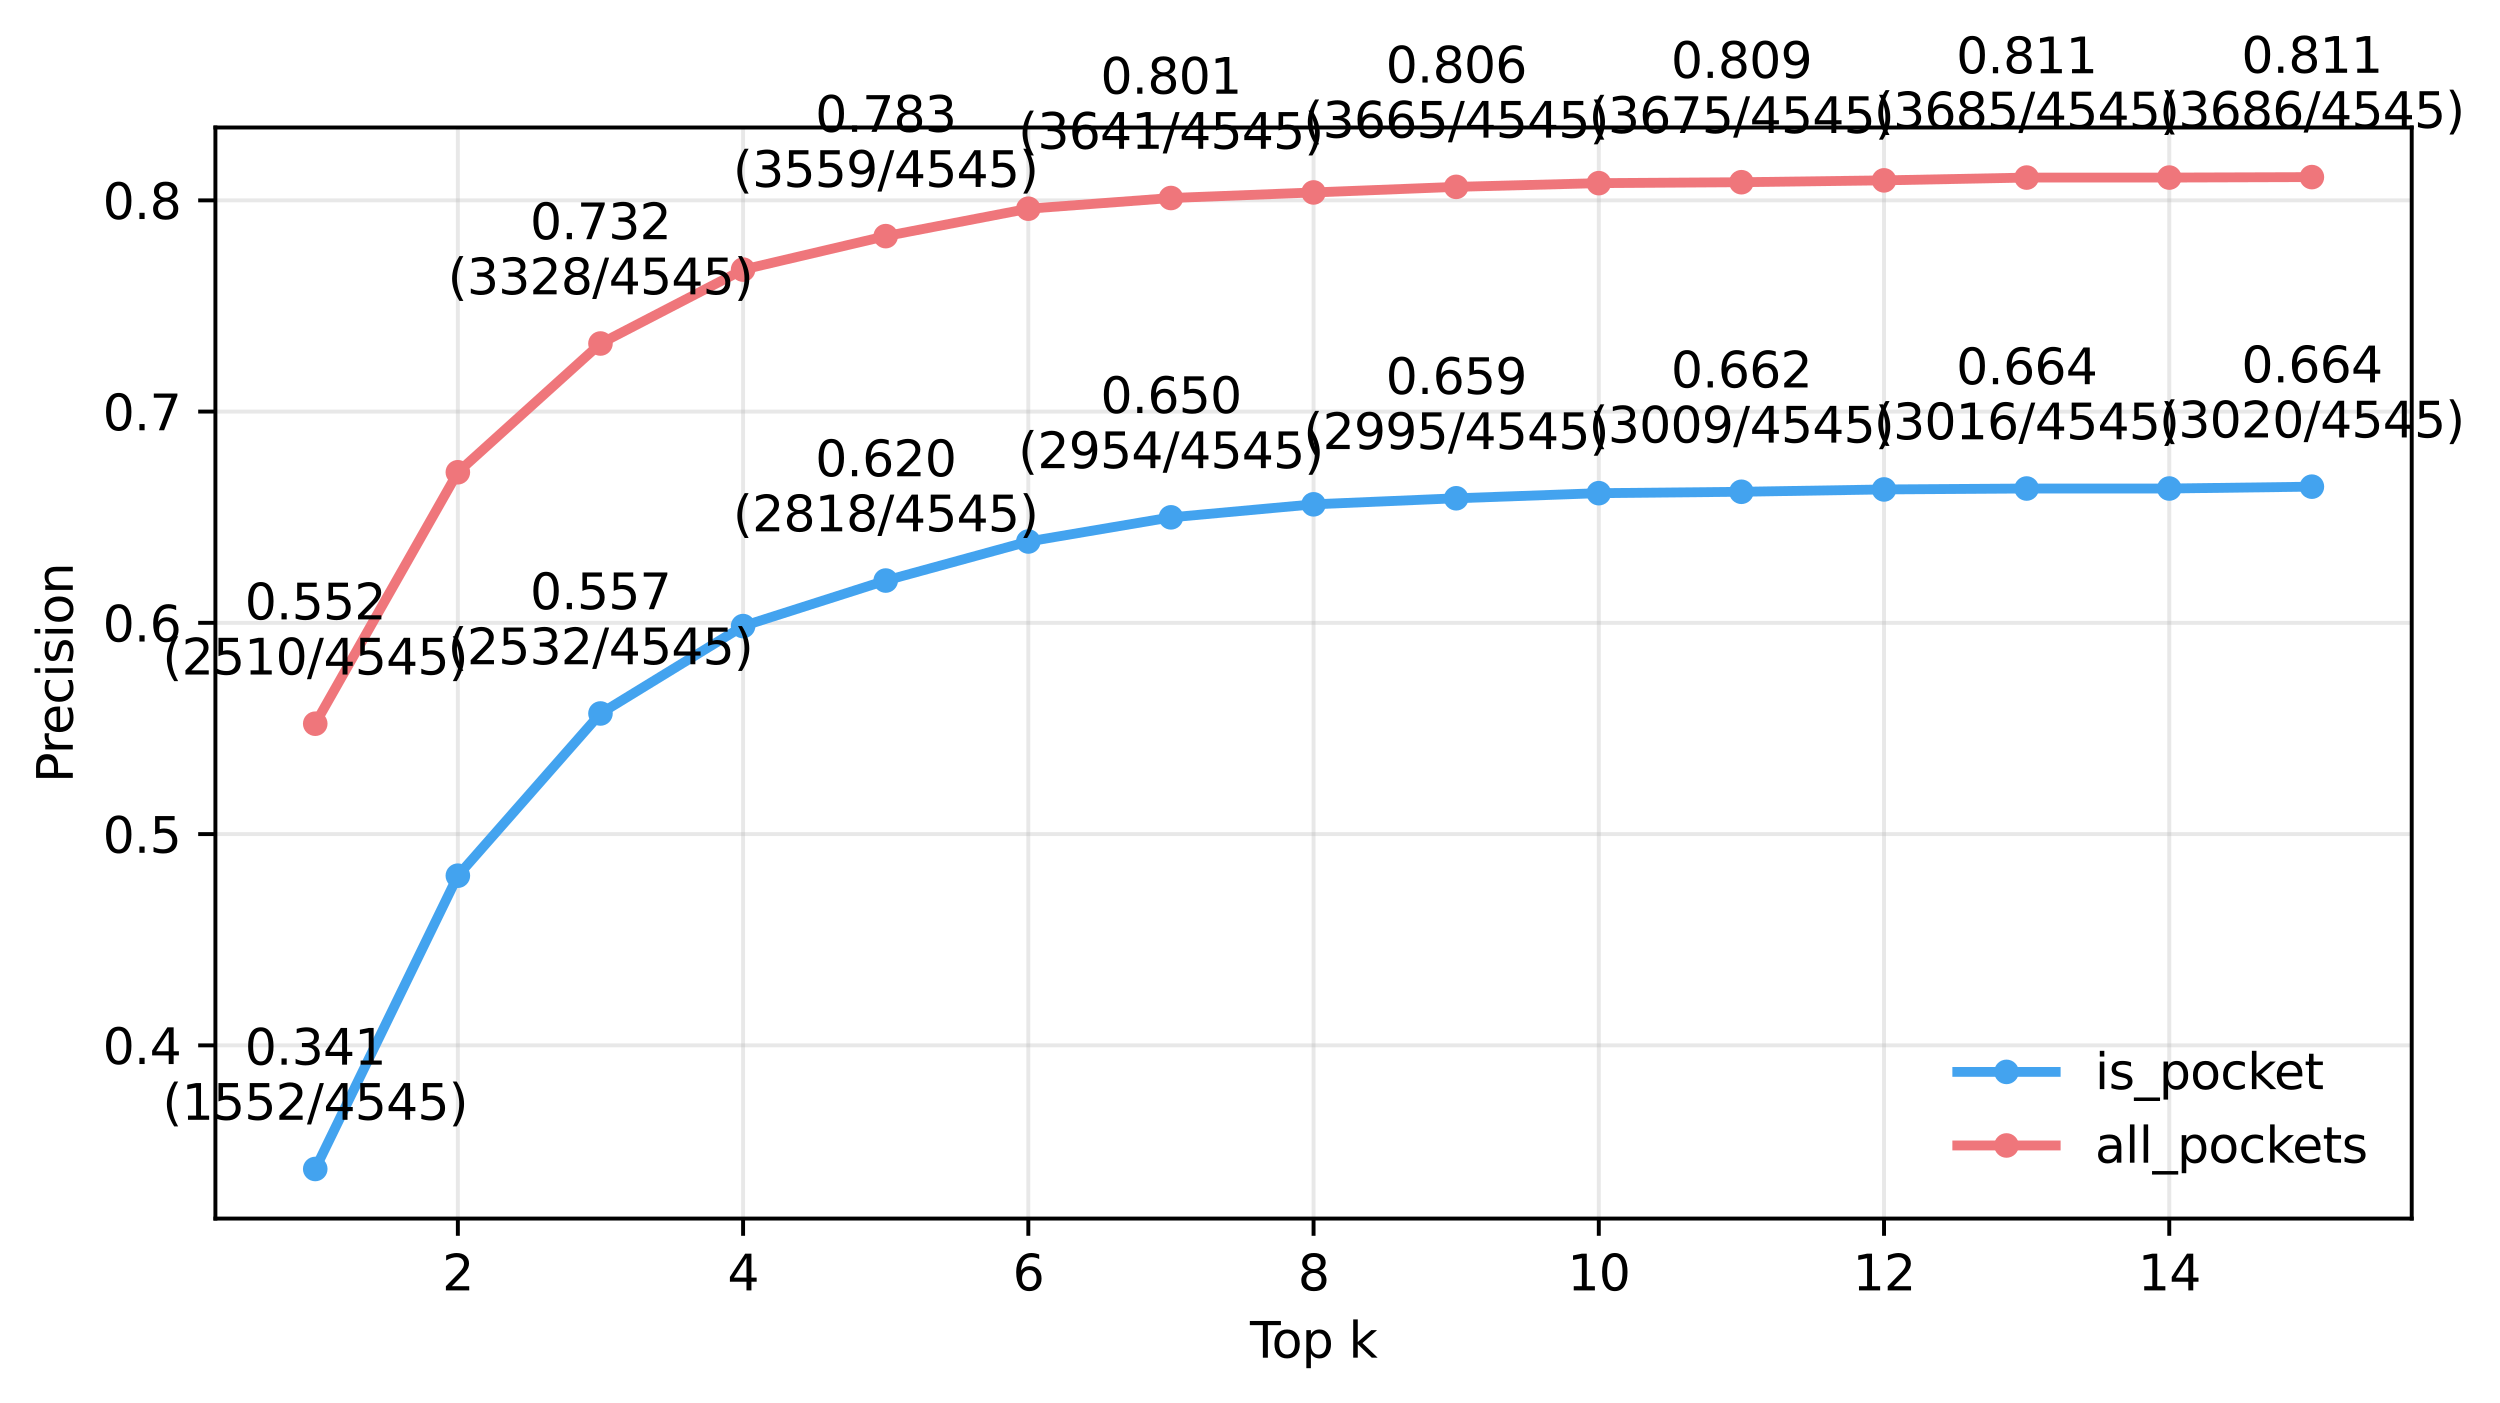 <?xml version="1.0" encoding="utf-8" standalone="no"?>
<!DOCTYPE svg PUBLIC "-//W3C//DTD SVG 1.1//EN"
  "http://www.w3.org/Graphics/SVG/1.1/DTD/svg11.dtd">
<svg xmlns:xlink="http://www.w3.org/1999/xlink" width="508.126pt" height="285.233pt" viewBox="0 0 508.126 285.233" xmlns="http://www.w3.org/2000/svg" version="1.1">
 <defs>
  <style type="text/css">*{stroke-linejoin: round; stroke-linecap: butt}</style>
 </defs>
 <g id="figure_1">
  <g id="patch_1">
   <path d="M 0 285.233 
L 508.126 285.233 
L 508.126 0 
L 0 0 
z
" style="fill: #ffffff"/>
  </g>
  <g id="axes_1">
   <g id="patch_2">
    <path d="M 43.781 247.676 
L 490.181 247.676 
L 490.181 25.916 
L 43.781 25.916 
z
" style="fill: #ffffff"/>
   </g>
   <g id="matplotlib.axis_1">
    <g id="xtick_1">
     <g id="line2d_1">
      <path d="M 93.059 247.676 
L 93.059 25.916 
" clip-path="url(#p0db1b6f71b)" style="fill: none; stroke: #b0b0b0; stroke-opacity: 0.3; stroke-width: 0.8; stroke-linecap: square"/>
     </g>
     <g id="line2d_2">
      <defs>
       <path id="m05cf525806" d="M 0 0 
L 0 3.5 
" style="stroke: #000000; stroke-width: 0.8"/>
      </defs>
      <g>
       <use xlink:href="#m05cf525806" x="93.059" y="247.676" style="stroke: #000000; stroke-width: 0.8"/>
      </g>
     </g>
     <g id="text_1">
      <!-- 2 -->
      <g transform="translate(89.878 262.275) scale(0.1 -0.1)">
       <defs>
        <path id="DejaVuSans-32" d="M 1228 531 
L 3431 531 
L 3431 0 
L 469 0 
L 469 531 
Q 828 903 1448 1529 
Q 2069 2156 2228 2338 
Q 2531 2678 2651 2914 
Q 2772 3150 2772 3378 
Q 2772 3750 2511 3984 
Q 2250 4219 1831 4219 
Q 1534 4219 1204 4116 
Q 875 4013 500 3803 
L 500 4441 
Q 881 4594 1212 4672 
Q 1544 4750 1819 4750 
Q 2544 4750 2975 4387 
Q 3406 4025 3406 3419 
Q 3406 3131 3298 2873 
Q 3191 2616 2906 2266 
Q 2828 2175 2409 1742 
Q 1991 1309 1228 531 
z
" transform="scale(0.016)"/>
       </defs>
       <use xlink:href="#DejaVuSans-32"/>
      </g>
     </g>
    </g>
    <g id="xtick_2">
     <g id="line2d_3">
      <path d="M 151.033 247.676 
L 151.033 25.916 
" clip-path="url(#p0db1b6f71b)" style="fill: none; stroke: #b0b0b0; stroke-opacity: 0.3; stroke-width: 0.8; stroke-linecap: square"/>
     </g>
     <g id="line2d_4">
      <g>
       <use xlink:href="#m05cf525806" x="151.033" y="247.676" style="stroke: #000000; stroke-width: 0.8"/>
      </g>
     </g>
     <g id="text_2">
      <!-- 4 -->
      <g transform="translate(147.852 262.275) scale(0.1 -0.1)">
       <defs>
        <path id="DejaVuSans-34" d="M 2419 4116 
L 825 1625 
L 2419 1625 
L 2419 4116 
z
M 2253 4666 
L 3047 4666 
L 3047 1625 
L 3713 1625 
L 3713 1100 
L 3047 1100 
L 3047 0 
L 2419 0 
L 2419 1100 
L 313 1100 
L 313 1709 
L 2253 4666 
z
" transform="scale(0.016)"/>
       </defs>
       <use xlink:href="#DejaVuSans-34"/>
      </g>
     </g>
    </g>
    <g id="xtick_3">
     <g id="line2d_5">
      <path d="M 209.007 247.676 
L 209.007 25.916 
" clip-path="url(#p0db1b6f71b)" style="fill: none; stroke: #b0b0b0; stroke-opacity: 0.3; stroke-width: 0.8; stroke-linecap: square"/>
     </g>
     <g id="line2d_6">
      <g>
       <use xlink:href="#m05cf525806" x="209.007" y="247.676" style="stroke: #000000; stroke-width: 0.8"/>
      </g>
     </g>
     <g id="text_3">
      <!-- 6 -->
      <g transform="translate(205.826 262.275) scale(0.1 -0.1)">
       <defs>
        <path id="DejaVuSans-36" d="M 2113 2584 
Q 1688 2584 1439 2293 
Q 1191 2003 1191 1497 
Q 1191 994 1439 701 
Q 1688 409 2113 409 
Q 2538 409 2786 701 
Q 3034 994 3034 1497 
Q 3034 2003 2786 2293 
Q 2538 2584 2113 2584 
z
M 3366 4563 
L 3366 3988 
Q 3128 4100 2886 4159 
Q 2644 4219 2406 4219 
Q 1781 4219 1451 3797 
Q 1122 3375 1075 2522 
Q 1259 2794 1537 2939 
Q 1816 3084 2150 3084 
Q 2853 3084 3261 2657 
Q 3669 2231 3669 1497 
Q 3669 778 3244 343 
Q 2819 -91 2113 -91 
Q 1303 -91 875 529 
Q 447 1150 447 2328 
Q 447 3434 972 4092 
Q 1497 4750 2381 4750 
Q 2619 4750 2861 4703 
Q 3103 4656 3366 4563 
z
" transform="scale(0.016)"/>
       </defs>
       <use xlink:href="#DejaVuSans-36"/>
      </g>
     </g>
    </g>
    <g id="xtick_4">
     <g id="line2d_7">
      <path d="M 266.981 247.676 
L 266.981 25.916 
" clip-path="url(#p0db1b6f71b)" style="fill: none; stroke: #b0b0b0; stroke-opacity: 0.3; stroke-width: 0.8; stroke-linecap: square"/>
     </g>
     <g id="line2d_8">
      <g>
       <use xlink:href="#m05cf525806" x="266.981" y="247.676" style="stroke: #000000; stroke-width: 0.8"/>
      </g>
     </g>
     <g id="text_4">
      <!-- 8 -->
      <g transform="translate(263.8 262.275) scale(0.1 -0.1)">
       <defs>
        <path id="DejaVuSans-38" d="M 2034 2216 
Q 1584 2216 1326 1975 
Q 1069 1734 1069 1313 
Q 1069 891 1326 650 
Q 1584 409 2034 409 
Q 2484 409 2743 651 
Q 3003 894 3003 1313 
Q 3003 1734 2745 1975 
Q 2488 2216 2034 2216 
z
M 1403 2484 
Q 997 2584 770 2862 
Q 544 3141 544 3541 
Q 544 4100 942 4425 
Q 1341 4750 2034 4750 
Q 2731 4750 3128 4425 
Q 3525 4100 3525 3541 
Q 3525 3141 3298 2862 
Q 3072 2584 2669 2484 
Q 3125 2378 3379 2068 
Q 3634 1759 3634 1313 
Q 3634 634 3220 271 
Q 2806 -91 2034 -91 
Q 1263 -91 848 271 
Q 434 634 434 1313 
Q 434 1759 690 2068 
Q 947 2378 1403 2484 
z
M 1172 3481 
Q 1172 3119 1398 2916 
Q 1625 2713 2034 2713 
Q 2441 2713 2670 2916 
Q 2900 3119 2900 3481 
Q 2900 3844 2670 4047 
Q 2441 4250 2034 4250 
Q 1625 4250 1398 4047 
Q 1172 3844 1172 3481 
z
" transform="scale(0.016)"/>
       </defs>
       <use xlink:href="#DejaVuSans-38"/>
      </g>
     </g>
    </g>
    <g id="xtick_5">
     <g id="line2d_9">
      <path d="M 324.955 247.676 
L 324.955 25.916 
" clip-path="url(#p0db1b6f71b)" style="fill: none; stroke: #b0b0b0; stroke-opacity: 0.3; stroke-width: 0.8; stroke-linecap: square"/>
     </g>
     <g id="line2d_10">
      <g>
       <use xlink:href="#m05cf525806" x="324.955" y="247.676" style="stroke: #000000; stroke-width: 0.8"/>
      </g>
     </g>
     <g id="text_5">
      <!-- 10 -->
      <g transform="translate(318.593 262.275) scale(0.1 -0.1)">
       <defs>
        <path id="DejaVuSans-31" d="M 794 531 
L 1825 531 
L 1825 4091 
L 703 3866 
L 703 4441 
L 1819 4666 
L 2450 4666 
L 2450 531 
L 3481 531 
L 3481 0 
L 794 0 
L 794 531 
z
" transform="scale(0.016)"/>
        <path id="DejaVuSans-30" d="M 2034 4250 
Q 1547 4250 1301 3770 
Q 1056 3291 1056 2328 
Q 1056 1369 1301 889 
Q 1547 409 2034 409 
Q 2525 409 2770 889 
Q 3016 1369 3016 2328 
Q 3016 3291 2770 3770 
Q 2525 4250 2034 4250 
z
M 2034 4750 
Q 2819 4750 3233 4129 
Q 3647 3509 3647 2328 
Q 3647 1150 3233 529 
Q 2819 -91 2034 -91 
Q 1250 -91 836 529 
Q 422 1150 422 2328 
Q 422 3509 836 4129 
Q 1250 4750 2034 4750 
z
" transform="scale(0.016)"/>
       </defs>
       <use xlink:href="#DejaVuSans-31"/>
       <use xlink:href="#DejaVuSans-30" x="63.623"/>
      </g>
     </g>
    </g>
    <g id="xtick_6">
     <g id="line2d_11">
      <path d="M 382.929 247.676 
L 382.929 25.916 
" clip-path="url(#p0db1b6f71b)" style="fill: none; stroke: #b0b0b0; stroke-opacity: 0.3; stroke-width: 0.8; stroke-linecap: square"/>
     </g>
     <g id="line2d_12">
      <g>
       <use xlink:href="#m05cf525806" x="382.929" y="247.676" style="stroke: #000000; stroke-width: 0.8"/>
      </g>
     </g>
     <g id="text_6">
      <!-- 12 -->
      <g transform="translate(376.567 262.275) scale(0.1 -0.1)">
       <use xlink:href="#DejaVuSans-31"/>
       <use xlink:href="#DejaVuSans-32" x="63.623"/>
      </g>
     </g>
    </g>
    <g id="xtick_7">
     <g id="line2d_13">
      <path d="M 440.903 247.676 
L 440.903 25.916 
" clip-path="url(#p0db1b6f71b)" style="fill: none; stroke: #b0b0b0; stroke-opacity: 0.3; stroke-width: 0.8; stroke-linecap: square"/>
     </g>
     <g id="line2d_14">
      <g>
       <use xlink:href="#m05cf525806" x="440.903" y="247.676" style="stroke: #000000; stroke-width: 0.8"/>
      </g>
     </g>
     <g id="text_7">
      <!-- 14 -->
      <g transform="translate(434.541 262.275) scale(0.1 -0.1)">
       <use xlink:href="#DejaVuSans-31"/>
       <use xlink:href="#DejaVuSans-34" x="63.623"/>
      </g>
     </g>
    </g>
    <g id="text_8">
     <!-- Top k -->
     <g transform="translate(254.059 275.953) scale(0.1 -0.1)">
      <defs>
       <path id="DejaVuSans-54" d="M -19 4666 
L 3928 4666 
L 3928 4134 
L 2272 4134 
L 2272 0 
L 1638 0 
L 1638 4134 
L -19 4134 
L -19 4666 
z
" transform="scale(0.016)"/>
       <path id="DejaVuSans-6f" d="M 1959 3097 
Q 1497 3097 1228 2736 
Q 959 2375 959 1747 
Q 959 1119 1226 758 
Q 1494 397 1959 397 
Q 2419 397 2687 759 
Q 2956 1122 2956 1747 
Q 2956 2369 2687 2733 
Q 2419 3097 1959 3097 
z
M 1959 3584 
Q 2709 3584 3137 3096 
Q 3566 2609 3566 1747 
Q 3566 888 3137 398 
Q 2709 -91 1959 -91 
Q 1206 -91 779 398 
Q 353 888 353 1747 
Q 353 2609 779 3096 
Q 1206 3584 1959 3584 
z
" transform="scale(0.016)"/>
       <path id="DejaVuSans-70" d="M 1159 525 
L 1159 -1331 
L 581 -1331 
L 581 3500 
L 1159 3500 
L 1159 2969 
Q 1341 3281 1617 3432 
Q 1894 3584 2278 3584 
Q 2916 3584 3314 3078 
Q 3713 2572 3713 1747 
Q 3713 922 3314 415 
Q 2916 -91 2278 -91 
Q 1894 -91 1617 61 
Q 1341 213 1159 525 
z
M 3116 1747 
Q 3116 2381 2855 2742 
Q 2594 3103 2138 3103 
Q 1681 3103 1420 2742 
Q 1159 2381 1159 1747 
Q 1159 1113 1420 752 
Q 1681 391 2138 391 
Q 2594 391 2855 752 
Q 3116 1113 3116 1747 
z
" transform="scale(0.016)"/>
       <path id="DejaVuSans-20" transform="scale(0.016)"/>
       <path id="DejaVuSans-6b" d="M 581 4863 
L 1159 4863 
L 1159 1991 
L 2875 3500 
L 3609 3500 
L 1753 1863 
L 3688 0 
L 2938 0 
L 1159 1709 
L 1159 0 
L 581 0 
L 581 4863 
z
" transform="scale(0.016)"/>
      </defs>
      <use xlink:href="#DejaVuSans-54"/>
      <use xlink:href="#DejaVuSans-6f" x="44.084"/>
      <use xlink:href="#DejaVuSans-70" x="105.266"/>
      <use xlink:href="#DejaVuSans-20" x="168.742"/>
      <use xlink:href="#DejaVuSans-6b" x="200.529"/>
     </g>
    </g>
   </g>
   <g id="matplotlib.axis_2">
    <g id="ytick_1">
     <g id="line2d_15">
      <path d="M 43.781 212.467 
L 490.181 212.467 
" clip-path="url(#p0db1b6f71b)" style="fill: none; stroke: #b0b0b0; stroke-opacity: 0.3; stroke-width: 0.8; stroke-linecap: square"/>
     </g>
     <g id="line2d_16">
      <defs>
       <path id="m02d792b42f" d="M 0 0 
L -3.5 0 
" style="stroke: #000000; stroke-width: 0.8"/>
      </defs>
      <g>
       <use xlink:href="#m02d792b42f" x="43.781" y="212.467" style="stroke: #000000; stroke-width: 0.8"/>
      </g>
     </g>
     <g id="text_9">
      <!-- 0.4 -->
      <g transform="translate(20.878 216.266) scale(0.1 -0.1)">
       <defs>
        <path id="DejaVuSans-2e" d="M 684 794 
L 1344 794 
L 1344 0 
L 684 0 
L 684 794 
z
" transform="scale(0.016)"/>
       </defs>
       <use xlink:href="#DejaVuSans-30"/>
       <use xlink:href="#DejaVuSans-2e" x="63.623"/>
       <use xlink:href="#DejaVuSans-34" x="95.41"/>
      </g>
     </g>
    </g>
    <g id="ytick_2">
     <g id="line2d_17">
      <path d="M 43.781 169.53 
L 490.181 169.53 
" clip-path="url(#p0db1b6f71b)" style="fill: none; stroke: #b0b0b0; stroke-opacity: 0.3; stroke-width: 0.8; stroke-linecap: square"/>
     </g>
     <g id="line2d_18">
      <g>
       <use xlink:href="#m02d792b42f" x="43.781" y="169.53" style="stroke: #000000; stroke-width: 0.8"/>
      </g>
     </g>
     <g id="text_10">
      <!-- 0.5 -->
      <g transform="translate(20.878 173.329) scale(0.1 -0.1)">
       <defs>
        <path id="DejaVuSans-35" d="M 691 4666 
L 3169 4666 
L 3169 4134 
L 1269 4134 
L 1269 2991 
Q 1406 3038 1543 3061 
Q 1681 3084 1819 3084 
Q 2600 3084 3056 2656 
Q 3513 2228 3513 1497 
Q 3513 744 3044 326 
Q 2575 -91 1722 -91 
Q 1428 -91 1123 -41 
Q 819 9 494 109 
L 494 744 
Q 775 591 1075 516 
Q 1375 441 1709 441 
Q 2250 441 2565 725 
Q 2881 1009 2881 1497 
Q 2881 1984 2565 2268 
Q 2250 2553 1709 2553 
Q 1456 2553 1204 2497 
Q 953 2441 691 2322 
L 691 4666 
z
" transform="scale(0.016)"/>
       </defs>
       <use xlink:href="#DejaVuSans-30"/>
       <use xlink:href="#DejaVuSans-2e" x="63.623"/>
       <use xlink:href="#DejaVuSans-35" x="95.41"/>
      </g>
     </g>
    </g>
    <g id="ytick_3">
     <g id="line2d_19">
      <path d="M 43.781 126.593 
L 490.181 126.593 
" clip-path="url(#p0db1b6f71b)" style="fill: none; stroke: #b0b0b0; stroke-opacity: 0.3; stroke-width: 0.8; stroke-linecap: square"/>
     </g>
     <g id="line2d_20">
      <g>
       <use xlink:href="#m02d792b42f" x="43.781" y="126.593" style="stroke: #000000; stroke-width: 0.8"/>
      </g>
     </g>
     <g id="text_11">
      <!-- 0.6 -->
      <g transform="translate(20.878 130.393) scale(0.1 -0.1)">
       <use xlink:href="#DejaVuSans-30"/>
       <use xlink:href="#DejaVuSans-2e" x="63.623"/>
       <use xlink:href="#DejaVuSans-36" x="95.41"/>
      </g>
     </g>
    </g>
    <g id="ytick_4">
     <g id="line2d_21">
      <path d="M 43.781 83.657 
L 490.181 83.657 
" clip-path="url(#p0db1b6f71b)" style="fill: none; stroke: #b0b0b0; stroke-opacity: 0.3; stroke-width: 0.8; stroke-linecap: square"/>
     </g>
     <g id="line2d_22">
      <g>
       <use xlink:href="#m02d792b42f" x="43.781" y="83.657" style="stroke: #000000; stroke-width: 0.8"/>
      </g>
     </g>
     <g id="text_12">
      <!-- 0.7 -->
      <g transform="translate(20.878 87.456) scale(0.1 -0.1)">
       <defs>
        <path id="DejaVuSans-37" d="M 525 4666 
L 3525 4666 
L 3525 4397 
L 1831 0 
L 1172 0 
L 2766 4134 
L 525 4134 
L 525 4666 
z
" transform="scale(0.016)"/>
       </defs>
       <use xlink:href="#DejaVuSans-30"/>
       <use xlink:href="#DejaVuSans-2e" x="63.623"/>
       <use xlink:href="#DejaVuSans-37" x="95.41"/>
      </g>
     </g>
    </g>
    <g id="ytick_5">
     <g id="line2d_23">
      <path d="M 43.781 40.72 
L 490.181 40.72 
" clip-path="url(#p0db1b6f71b)" style="fill: none; stroke: #b0b0b0; stroke-opacity: 0.3; stroke-width: 0.8; stroke-linecap: square"/>
     </g>
     <g id="line2d_24">
      <g>
       <use xlink:href="#m02d792b42f" x="43.781" y="40.72" style="stroke: #000000; stroke-width: 0.8"/>
      </g>
     </g>
     <g id="text_13">
      <!-- 0.8 -->
      <g transform="translate(20.878 44.519) scale(0.1 -0.1)">
       <use xlink:href="#DejaVuSans-30"/>
       <use xlink:href="#DejaVuSans-2e" x="63.623"/>
       <use xlink:href="#DejaVuSans-38" x="95.41"/>
      </g>
     </g>
    </g>
    <g id="text_14">
     <!-- Precision -->
     <g transform="translate(14.798 159.103) rotate(-90) scale(0.1 -0.1)">
      <defs>
       <path id="DejaVuSans-50" d="M 1259 4147 
L 1259 2394 
L 2053 2394 
Q 2494 2394 2734 2622 
Q 2975 2850 2975 3272 
Q 2975 3691 2734 3919 
Q 2494 4147 2053 4147 
L 1259 4147 
z
M 628 4666 
L 2053 4666 
Q 2838 4666 3239 4311 
Q 3641 3956 3641 3272 
Q 3641 2581 3239 2228 
Q 2838 1875 2053 1875 
L 1259 1875 
L 1259 0 
L 628 0 
L 628 4666 
z
" transform="scale(0.016)"/>
       <path id="DejaVuSans-72" d="M 2631 2963 
Q 2534 3019 2420 3045 
Q 2306 3072 2169 3072 
Q 1681 3072 1420 2755 
Q 1159 2438 1159 1844 
L 1159 0 
L 581 0 
L 581 3500 
L 1159 3500 
L 1159 2956 
Q 1341 3275 1631 3429 
Q 1922 3584 2338 3584 
Q 2397 3584 2469 3576 
Q 2541 3569 2628 3553 
L 2631 2963 
z
" transform="scale(0.016)"/>
       <path id="DejaVuSans-65" d="M 3597 1894 
L 3597 1613 
L 953 1613 
Q 991 1019 1311 708 
Q 1631 397 2203 397 
Q 2534 397 2845 478 
Q 3156 559 3463 722 
L 3463 178 
Q 3153 47 2828 -22 
Q 2503 -91 2169 -91 
Q 1331 -91 842 396 
Q 353 884 353 1716 
Q 353 2575 817 3079 
Q 1281 3584 2069 3584 
Q 2775 3584 3186 3129 
Q 3597 2675 3597 1894 
z
M 3022 2063 
Q 3016 2534 2758 2815 
Q 2500 3097 2075 3097 
Q 1594 3097 1305 2825 
Q 1016 2553 972 2059 
L 3022 2063 
z
" transform="scale(0.016)"/>
       <path id="DejaVuSans-63" d="M 3122 3366 
L 3122 2828 
Q 2878 2963 2633 3030 
Q 2388 3097 2138 3097 
Q 1578 3097 1268 2742 
Q 959 2388 959 1747 
Q 959 1106 1268 751 
Q 1578 397 2138 397 
Q 2388 397 2633 464 
Q 2878 531 3122 666 
L 3122 134 
Q 2881 22 2623 -34 
Q 2366 -91 2075 -91 
Q 1284 -91 818 406 
Q 353 903 353 1747 
Q 353 2603 823 3093 
Q 1294 3584 2113 3584 
Q 2378 3584 2631 3529 
Q 2884 3475 3122 3366 
z
" transform="scale(0.016)"/>
       <path id="DejaVuSans-69" d="M 603 3500 
L 1178 3500 
L 1178 0 
L 603 0 
L 603 3500 
z
M 603 4863 
L 1178 4863 
L 1178 4134 
L 603 4134 
L 603 4863 
z
" transform="scale(0.016)"/>
       <path id="DejaVuSans-73" d="M 2834 3397 
L 2834 2853 
Q 2591 2978 2328 3040 
Q 2066 3103 1784 3103 
Q 1356 3103 1142 2972 
Q 928 2841 928 2578 
Q 928 2378 1081 2264 
Q 1234 2150 1697 2047 
L 1894 2003 
Q 2506 1872 2764 1633 
Q 3022 1394 3022 966 
Q 3022 478 2636 193 
Q 2250 -91 1575 -91 
Q 1294 -91 989 -36 
Q 684 19 347 128 
L 347 722 
Q 666 556 975 473 
Q 1284 391 1588 391 
Q 1994 391 2212 530 
Q 2431 669 2431 922 
Q 2431 1156 2273 1281 
Q 2116 1406 1581 1522 
L 1381 1569 
Q 847 1681 609 1914 
Q 372 2147 372 2553 
Q 372 3047 722 3315 
Q 1072 3584 1716 3584 
Q 2034 3584 2315 3537 
Q 2597 3491 2834 3397 
z
" transform="scale(0.016)"/>
       <path id="DejaVuSans-6e" d="M 3513 2113 
L 3513 0 
L 2938 0 
L 2938 2094 
Q 2938 2591 2744 2837 
Q 2550 3084 2163 3084 
Q 1697 3084 1428 2787 
Q 1159 2491 1159 1978 
L 1159 0 
L 581 0 
L 581 3500 
L 1159 3500 
L 1159 2956 
Q 1366 3272 1645 3428 
Q 1925 3584 2291 3584 
Q 2894 3584 3203 3211 
Q 3513 2838 3513 2113 
z
" transform="scale(0.016)"/>
      </defs>
      <use xlink:href="#DejaVuSans-50"/>
      <use xlink:href="#DejaVuSans-72" x="58.553"/>
      <use xlink:href="#DejaVuSans-65" x="97.416"/>
      <use xlink:href="#DejaVuSans-63" x="158.939"/>
      <use xlink:href="#DejaVuSans-69" x="213.92"/>
      <use xlink:href="#DejaVuSans-73" x="241.703"/>
      <use xlink:href="#DejaVuSans-69" x="293.803"/>
      <use xlink:href="#DejaVuSans-6f" x="321.586"/>
      <use xlink:href="#DejaVuSans-6e" x="382.768"/>
     </g>
    </g>
   </g>
   <g id="line2d_25">
    <path d="M 64.072 237.596 
L 93.059 177.985 
L 122.046 145.015 
L 151.033 127.255 
L 180.02 117.997 
L 209.007 110.061 
L 237.994 105.149 
L 266.981 102.503 
L 295.968 101.275 
L 324.955 100.236 
L 353.942 99.953 
L 382.929 99.48 
L 411.916 99.291 
L 440.903 99.291 
L 469.89 98.914 
" clip-path="url(#p0db1b6f71b)" style="fill: none; stroke: #43a3ef; stroke-width: 2; stroke-linecap: square"/>
    <defs>
     <path id="mba165f02f3" d="M 0 2 
C 0.53 2 1.039 1.789 1.414 1.414 
C 1.789 1.039 2 0.53 2 0 
C 2 -0.53 1.789 -1.039 1.414 -1.414 
C 1.039 -1.789 0.53 -2 0 -2 
C -0.53 -2 -1.039 -1.789 -1.414 -1.414 
C -1.789 -1.039 -2 -0.53 -2 0 
C -2 0.53 -1.789 1.039 -1.414 1.414 
C -1.039 1.789 -0.53 2 0 2 
z
" style="stroke: #43a3ef"/>
    </defs>
    <g clip-path="url(#p0db1b6f71b)">
     <use xlink:href="#mba165f02f3" x="64.072" y="237.596" style="fill: #43a3ef; stroke: #43a3ef"/>
     <use xlink:href="#mba165f02f3" x="93.059" y="177.985" style="fill: #43a3ef; stroke: #43a3ef"/>
     <use xlink:href="#mba165f02f3" x="122.046" y="145.015" style="fill: #43a3ef; stroke: #43a3ef"/>
     <use xlink:href="#mba165f02f3" x="151.033" y="127.255" style="fill: #43a3ef; stroke: #43a3ef"/>
     <use xlink:href="#mba165f02f3" x="180.02" y="117.997" style="fill: #43a3ef; stroke: #43a3ef"/>
     <use xlink:href="#mba165f02f3" x="209.007" y="110.061" style="fill: #43a3ef; stroke: #43a3ef"/>
     <use xlink:href="#mba165f02f3" x="237.994" y="105.149" style="fill: #43a3ef; stroke: #43a3ef"/>
     <use xlink:href="#mba165f02f3" x="266.981" y="102.503" style="fill: #43a3ef; stroke: #43a3ef"/>
     <use xlink:href="#mba165f02f3" x="295.968" y="101.275" style="fill: #43a3ef; stroke: #43a3ef"/>
     <use xlink:href="#mba165f02f3" x="324.955" y="100.236" style="fill: #43a3ef; stroke: #43a3ef"/>
     <use xlink:href="#mba165f02f3" x="353.942" y="99.953" style="fill: #43a3ef; stroke: #43a3ef"/>
     <use xlink:href="#mba165f02f3" x="382.929" y="99.48" style="fill: #43a3ef; stroke: #43a3ef"/>
     <use xlink:href="#mba165f02f3" x="411.916" y="99.291" style="fill: #43a3ef; stroke: #43a3ef"/>
     <use xlink:href="#mba165f02f3" x="440.903" y="99.291" style="fill: #43a3ef; stroke: #43a3ef"/>
     <use xlink:href="#mba165f02f3" x="469.89" y="98.914" style="fill: #43a3ef; stroke: #43a3ef"/>
    </g>
   </g>
   <g id="line2d_26">
    <path d="M 64.072 147.094 
L 93.059 95.985 
L 122.046 69.817 
L 151.033 54.796 
L 180.02 47.994 
L 209.007 42.42 
L 237.994 40.247 
L 266.981 39.114 
L 295.968 37.98 
L 324.955 37.224 
L 353.942 37.035 
L 382.929 36.658 
L 411.916 36.091 
L 440.903 36.091 
L 469.89 35.996 
" clip-path="url(#p0db1b6f71b)" style="fill: none; stroke: #ef767b; stroke-width: 2; stroke-linecap: square"/>
    <defs>
     <path id="mb54e24c206" d="M 0 2 
C 0.53 2 1.039 1.789 1.414 1.414 
C 1.789 1.039 2 0.53 2 0 
C 2 -0.53 1.789 -1.039 1.414 -1.414 
C 1.039 -1.789 0.53 -2 0 -2 
C -0.53 -2 -1.039 -1.789 -1.414 -1.414 
C -1.789 -1.039 -2 -0.53 -2 0 
C -2 0.53 -1.789 1.039 -1.414 1.414 
C -1.039 1.789 -0.53 2 0 2 
z
" style="stroke: #ef767b"/>
    </defs>
    <g clip-path="url(#p0db1b6f71b)">
     <use xlink:href="#mb54e24c206" x="64.072" y="147.094" style="fill: #ef767b; stroke: #ef767b"/>
     <use xlink:href="#mb54e24c206" x="93.059" y="95.985" style="fill: #ef767b; stroke: #ef767b"/>
     <use xlink:href="#mb54e24c206" x="122.046" y="69.817" style="fill: #ef767b; stroke: #ef767b"/>
     <use xlink:href="#mb54e24c206" x="151.033" y="54.796" style="fill: #ef767b; stroke: #ef767b"/>
     <use xlink:href="#mb54e24c206" x="180.02" y="47.994" style="fill: #ef767b; stroke: #ef767b"/>
     <use xlink:href="#mb54e24c206" x="209.007" y="42.42" style="fill: #ef767b; stroke: #ef767b"/>
     <use xlink:href="#mb54e24c206" x="237.994" y="40.247" style="fill: #ef767b; stroke: #ef767b"/>
     <use xlink:href="#mb54e24c206" x="266.981" y="39.114" style="fill: #ef767b; stroke: #ef767b"/>
     <use xlink:href="#mb54e24c206" x="295.968" y="37.98" style="fill: #ef767b; stroke: #ef767b"/>
     <use xlink:href="#mb54e24c206" x="324.955" y="37.224" style="fill: #ef767b; stroke: #ef767b"/>
     <use xlink:href="#mb54e24c206" x="353.942" y="37.035" style="fill: #ef767b; stroke: #ef767b"/>
     <use xlink:href="#mb54e24c206" x="382.929" y="36.658" style="fill: #ef767b; stroke: #ef767b"/>
     <use xlink:href="#mb54e24c206" x="411.916" y="36.091" style="fill: #ef767b; stroke: #ef767b"/>
     <use xlink:href="#mb54e24c206" x="440.903" y="36.091" style="fill: #ef767b; stroke: #ef767b"/>
     <use xlink:href="#mb54e24c206" x="469.89" y="35.996" style="fill: #ef767b; stroke: #ef767b"/>
    </g>
   </g>
   <g id="patch_3">
    <path d="M 43.781 247.676 
L 43.781 25.916 
" style="fill: none; stroke: #000000; stroke-width: 0.8; stroke-linejoin: miter; stroke-linecap: square"/>
   </g>
   <g id="patch_4">
    <path d="M 490.181 247.676 
L 490.181 25.916 
" style="fill: none; stroke: #000000; stroke-width: 0.8; stroke-linejoin: miter; stroke-linecap: square"/>
   </g>
   <g id="patch_5">
    <path d="M 43.781 247.676 
L 490.181 247.676 
" style="fill: none; stroke: #000000; stroke-width: 0.8; stroke-linejoin: miter; stroke-linecap: square"/>
   </g>
   <g id="patch_6">
    <path d="M 43.781 25.916 
L 490.181 25.916 
" style="fill: none; stroke: #000000; stroke-width: 0.8; stroke-linejoin: miter; stroke-linecap: square"/>
   </g>
   <g id="text_15">
    <!-- 0.341 -->
    <g transform="translate(49.758 216.398) scale(0.1 -0.1)">
     <defs>
      <path id="DejaVuSans-33" d="M 2597 2516 
Q 3050 2419 3304 2112 
Q 3559 1806 3559 1356 
Q 3559 666 3084 287 
Q 2609 -91 1734 -91 
Q 1441 -91 1130 -33 
Q 819 25 488 141 
L 488 750 
Q 750 597 1062 519 
Q 1375 441 1716 441 
Q 2309 441 2620 675 
Q 2931 909 2931 1356 
Q 2931 1769 2642 2001 
Q 2353 2234 1838 2234 
L 1294 2234 
L 1294 2753 
L 1863 2753 
Q 2328 2753 2575 2939 
Q 2822 3125 2822 3475 
Q 2822 3834 2567 4026 
Q 2313 4219 1838 4219 
Q 1578 4219 1281 4162 
Q 984 4106 628 3988 
L 628 4550 
Q 988 4650 1302 4700 
Q 1616 4750 1894 4750 
Q 2613 4750 3031 4423 
Q 3450 4097 3450 3541 
Q 3450 3153 3228 2886 
Q 3006 2619 2597 2516 
z
" transform="scale(0.016)"/>
     </defs>
     <use xlink:href="#DejaVuSans-30"/>
     <use xlink:href="#DejaVuSans-2e" x="63.623"/>
     <use xlink:href="#DejaVuSans-33" x="95.41"/>
     <use xlink:href="#DejaVuSans-34" x="159.033"/>
     <use xlink:href="#DejaVuSans-31" x="222.656"/>
    </g>
    <!-- (1552/4545) -->
    <g transform="translate(33.036 227.596) scale(0.1 -0.1)">
     <defs>
      <path id="DejaVuSans-28" d="M 1984 4856 
Q 1566 4138 1362 3434 
Q 1159 2731 1159 2009 
Q 1159 1288 1364 580 
Q 1569 -128 1984 -844 
L 1484 -844 
Q 1016 -109 783 600 
Q 550 1309 550 2009 
Q 550 2706 781 3412 
Q 1013 4119 1484 4856 
L 1984 4856 
z
" transform="scale(0.016)"/>
      <path id="DejaVuSans-2f" d="M 1625 4666 
L 2156 4666 
L 531 -594 
L 0 -594 
L 1625 4666 
z
" transform="scale(0.016)"/>
      <path id="DejaVuSans-29" d="M 513 4856 
L 1013 4856 
Q 1481 4119 1714 3412 
Q 1947 2706 1947 2009 
Q 1947 1309 1714 600 
Q 1481 -109 1013 -844 
L 513 -844 
Q 928 -128 1133 580 
Q 1338 1288 1338 2009 
Q 1338 2731 1133 3434 
Q 928 4138 513 4856 
z
" transform="scale(0.016)"/>
     </defs>
     <use xlink:href="#DejaVuSans-28"/>
     <use xlink:href="#DejaVuSans-31" x="39.014"/>
     <use xlink:href="#DejaVuSans-35" x="102.637"/>
     <use xlink:href="#DejaVuSans-35" x="166.26"/>
     <use xlink:href="#DejaVuSans-32" x="229.883"/>
     <use xlink:href="#DejaVuSans-2f" x="293.506"/>
     <use xlink:href="#DejaVuSans-34" x="327.197"/>
     <use xlink:href="#DejaVuSans-35" x="390.82"/>
     <use xlink:href="#DejaVuSans-34" x="454.443"/>
     <use xlink:href="#DejaVuSans-35" x="518.066"/>
     <use xlink:href="#DejaVuSans-29" x="581.689"/>
    </g>
   </g>
   <g id="text_16">
    <!-- 0.557 -->
    <g transform="translate(107.732 123.817) scale(0.1 -0.1)">
     <use xlink:href="#DejaVuSans-30"/>
     <use xlink:href="#DejaVuSans-2e" x="63.623"/>
     <use xlink:href="#DejaVuSans-35" x="95.41"/>
     <use xlink:href="#DejaVuSans-35" x="159.033"/>
     <use xlink:href="#DejaVuSans-37" x="222.656"/>
    </g>
    <!-- (2532/4545) -->
    <g transform="translate(91.01 135.015) scale(0.1 -0.1)">
     <use xlink:href="#DejaVuSans-28"/>
     <use xlink:href="#DejaVuSans-32" x="39.014"/>
     <use xlink:href="#DejaVuSans-35" x="102.637"/>
     <use xlink:href="#DejaVuSans-33" x="166.26"/>
     <use xlink:href="#DejaVuSans-32" x="229.883"/>
     <use xlink:href="#DejaVuSans-2f" x="293.506"/>
     <use xlink:href="#DejaVuSans-34" x="327.197"/>
     <use xlink:href="#DejaVuSans-35" x="390.82"/>
     <use xlink:href="#DejaVuSans-34" x="454.443"/>
     <use xlink:href="#DejaVuSans-35" x="518.066"/>
     <use xlink:href="#DejaVuSans-29" x="581.689"/>
    </g>
   </g>
   <g id="text_17">
    <!-- 0.620 -->
    <g transform="translate(165.706 96.799) scale(0.1 -0.1)">
     <use xlink:href="#DejaVuSans-30"/>
     <use xlink:href="#DejaVuSans-2e" x="63.623"/>
     <use xlink:href="#DejaVuSans-36" x="95.41"/>
     <use xlink:href="#DejaVuSans-32" x="159.033"/>
     <use xlink:href="#DejaVuSans-30" x="222.656"/>
    </g>
    <!-- (2818/4545) -->
    <g transform="translate(148.984 107.997) scale(0.1 -0.1)">
     <use xlink:href="#DejaVuSans-28"/>
     <use xlink:href="#DejaVuSans-32" x="39.014"/>
     <use xlink:href="#DejaVuSans-38" x="102.637"/>
     <use xlink:href="#DejaVuSans-31" x="166.26"/>
     <use xlink:href="#DejaVuSans-38" x="229.883"/>
     <use xlink:href="#DejaVuSans-2f" x="293.506"/>
     <use xlink:href="#DejaVuSans-34" x="327.197"/>
     <use xlink:href="#DejaVuSans-35" x="390.82"/>
     <use xlink:href="#DejaVuSans-34" x="454.443"/>
     <use xlink:href="#DejaVuSans-35" x="518.066"/>
     <use xlink:href="#DejaVuSans-29" x="581.689"/>
    </g>
   </g>
   <g id="text_18">
    <!-- 0.650 -->
    <g transform="translate(223.68 83.951) scale(0.1 -0.1)">
     <use xlink:href="#DejaVuSans-30"/>
     <use xlink:href="#DejaVuSans-2e" x="63.623"/>
     <use xlink:href="#DejaVuSans-36" x="95.41"/>
     <use xlink:href="#DejaVuSans-35" x="159.033"/>
     <use xlink:href="#DejaVuSans-30" x="222.656"/>
    </g>
    <!-- (2954/4545) -->
    <g transform="translate(206.958 95.149) scale(0.1 -0.1)">
     <defs>
      <path id="DejaVuSans-39" d="M 703 97 
L 703 672 
Q 941 559 1184 500 
Q 1428 441 1663 441 
Q 2288 441 2617 861 
Q 2947 1281 2994 2138 
Q 2813 1869 2534 1725 
Q 2256 1581 1919 1581 
Q 1219 1581 811 2004 
Q 403 2428 403 3163 
Q 403 3881 828 4315 
Q 1253 4750 1959 4750 
Q 2769 4750 3195 4129 
Q 3622 3509 3622 2328 
Q 3622 1225 3098 567 
Q 2575 -91 1691 -91 
Q 1453 -91 1209 -44 
Q 966 3 703 97 
z
M 1959 2075 
Q 2384 2075 2632 2365 
Q 2881 2656 2881 3163 
Q 2881 3666 2632 3958 
Q 2384 4250 1959 4250 
Q 1534 4250 1286 3958 
Q 1038 3666 1038 3163 
Q 1038 2656 1286 2365 
Q 1534 2075 1959 2075 
z
" transform="scale(0.016)"/>
     </defs>
     <use xlink:href="#DejaVuSans-28"/>
     <use xlink:href="#DejaVuSans-32" x="39.014"/>
     <use xlink:href="#DejaVuSans-39" x="102.637"/>
     <use xlink:href="#DejaVuSans-35" x="166.26"/>
     <use xlink:href="#DejaVuSans-34" x="229.883"/>
     <use xlink:href="#DejaVuSans-2f" x="293.506"/>
     <use xlink:href="#DejaVuSans-34" x="327.197"/>
     <use xlink:href="#DejaVuSans-35" x="390.82"/>
     <use xlink:href="#DejaVuSans-34" x="454.443"/>
     <use xlink:href="#DejaVuSans-35" x="518.066"/>
     <use xlink:href="#DejaVuSans-29" x="581.689"/>
    </g>
   </g>
   <g id="text_19">
    <!-- 0.659 -->
    <g transform="translate(281.654 80.078) scale(0.1 -0.1)">
     <use xlink:href="#DejaVuSans-30"/>
     <use xlink:href="#DejaVuSans-2e" x="63.623"/>
     <use xlink:href="#DejaVuSans-36" x="95.41"/>
     <use xlink:href="#DejaVuSans-35" x="159.033"/>
     <use xlink:href="#DejaVuSans-39" x="222.656"/>
    </g>
    <!-- (2995/4545) -->
    <g transform="translate(264.932 91.275) scale(0.1 -0.1)">
     <use xlink:href="#DejaVuSans-28"/>
     <use xlink:href="#DejaVuSans-32" x="39.014"/>
     <use xlink:href="#DejaVuSans-39" x="102.637"/>
     <use xlink:href="#DejaVuSans-39" x="166.26"/>
     <use xlink:href="#DejaVuSans-35" x="229.883"/>
     <use xlink:href="#DejaVuSans-2f" x="293.506"/>
     <use xlink:href="#DejaVuSans-34" x="327.197"/>
     <use xlink:href="#DejaVuSans-35" x="390.82"/>
     <use xlink:href="#DejaVuSans-34" x="454.443"/>
     <use xlink:href="#DejaVuSans-35" x="518.066"/>
     <use xlink:href="#DejaVuSans-29" x="581.689"/>
    </g>
   </g>
   <g id="text_20">
    <!-- 0.662 -->
    <g transform="translate(339.628 78.755) scale(0.1 -0.1)">
     <use xlink:href="#DejaVuSans-30"/>
     <use xlink:href="#DejaVuSans-2e" x="63.623"/>
     <use xlink:href="#DejaVuSans-36" x="95.41"/>
     <use xlink:href="#DejaVuSans-36" x="159.033"/>
     <use xlink:href="#DejaVuSans-32" x="222.656"/>
    </g>
    <!-- (3009/4545) -->
    <g transform="translate(322.906 89.953) scale(0.1 -0.1)">
     <use xlink:href="#DejaVuSans-28"/>
     <use xlink:href="#DejaVuSans-33" x="39.014"/>
     <use xlink:href="#DejaVuSans-30" x="102.637"/>
     <use xlink:href="#DejaVuSans-30" x="166.26"/>
     <use xlink:href="#DejaVuSans-39" x="229.883"/>
     <use xlink:href="#DejaVuSans-2f" x="293.506"/>
     <use xlink:href="#DejaVuSans-34" x="327.197"/>
     <use xlink:href="#DejaVuSans-35" x="390.82"/>
     <use xlink:href="#DejaVuSans-34" x="454.443"/>
     <use xlink:href="#DejaVuSans-35" x="518.066"/>
     <use xlink:href="#DejaVuSans-29" x="581.689"/>
    </g>
   </g>
   <g id="text_21">
    <!-- 0.664 -->
    <g transform="translate(397.602 78.094) scale(0.1 -0.1)">
     <use xlink:href="#DejaVuSans-30"/>
     <use xlink:href="#DejaVuSans-2e" x="63.623"/>
     <use xlink:href="#DejaVuSans-36" x="95.41"/>
     <use xlink:href="#DejaVuSans-36" x="159.033"/>
     <use xlink:href="#DejaVuSans-34" x="222.656"/>
    </g>
    <!-- (3016/4545) -->
    <g transform="translate(380.88 89.291) scale(0.1 -0.1)">
     <use xlink:href="#DejaVuSans-28"/>
     <use xlink:href="#DejaVuSans-33" x="39.014"/>
     <use xlink:href="#DejaVuSans-30" x="102.637"/>
     <use xlink:href="#DejaVuSans-31" x="166.26"/>
     <use xlink:href="#DejaVuSans-36" x="229.883"/>
     <use xlink:href="#DejaVuSans-2f" x="293.506"/>
     <use xlink:href="#DejaVuSans-34" x="327.197"/>
     <use xlink:href="#DejaVuSans-35" x="390.82"/>
     <use xlink:href="#DejaVuSans-34" x="454.443"/>
     <use xlink:href="#DejaVuSans-35" x="518.066"/>
     <use xlink:href="#DejaVuSans-29" x="581.689"/>
    </g>
   </g>
   <g id="text_22">
    <!-- 0.664 -->
    <g transform="translate(455.576 77.716) scale(0.1 -0.1)">
     <use xlink:href="#DejaVuSans-30"/>
     <use xlink:href="#DejaVuSans-2e" x="63.623"/>
     <use xlink:href="#DejaVuSans-36" x="95.41"/>
     <use xlink:href="#DejaVuSans-36" x="159.033"/>
     <use xlink:href="#DejaVuSans-34" x="222.656"/>
    </g>
    <!-- (3020/4545) -->
    <g transform="translate(438.854 88.914) scale(0.1 -0.1)">
     <use xlink:href="#DejaVuSans-28"/>
     <use xlink:href="#DejaVuSans-33" x="39.014"/>
     <use xlink:href="#DejaVuSans-30" x="102.637"/>
     <use xlink:href="#DejaVuSans-32" x="166.26"/>
     <use xlink:href="#DejaVuSans-30" x="229.883"/>
     <use xlink:href="#DejaVuSans-2f" x="293.506"/>
     <use xlink:href="#DejaVuSans-34" x="327.197"/>
     <use xlink:href="#DejaVuSans-35" x="390.82"/>
     <use xlink:href="#DejaVuSans-34" x="454.443"/>
     <use xlink:href="#DejaVuSans-35" x="518.066"/>
     <use xlink:href="#DejaVuSans-29" x="581.689"/>
    </g>
   </g>
   <g id="text_23">
    <!-- 0.552 -->
    <g transform="translate(49.758 125.896) scale(0.1 -0.1)">
     <use xlink:href="#DejaVuSans-30"/>
     <use xlink:href="#DejaVuSans-2e" x="63.623"/>
     <use xlink:href="#DejaVuSans-35" x="95.41"/>
     <use xlink:href="#DejaVuSans-35" x="159.033"/>
     <use xlink:href="#DejaVuSans-32" x="222.656"/>
    </g>
    <!-- (2510/4545) -->
    <g transform="translate(33.036 137.094) scale(0.1 -0.1)">
     <use xlink:href="#DejaVuSans-28"/>
     <use xlink:href="#DejaVuSans-32" x="39.014"/>
     <use xlink:href="#DejaVuSans-35" x="102.637"/>
     <use xlink:href="#DejaVuSans-31" x="166.26"/>
     <use xlink:href="#DejaVuSans-30" x="229.883"/>
     <use xlink:href="#DejaVuSans-2f" x="293.506"/>
     <use xlink:href="#DejaVuSans-34" x="327.197"/>
     <use xlink:href="#DejaVuSans-35" x="390.82"/>
     <use xlink:href="#DejaVuSans-34" x="454.443"/>
     <use xlink:href="#DejaVuSans-35" x="518.066"/>
     <use xlink:href="#DejaVuSans-29" x="581.689"/>
    </g>
   </g>
   <g id="text_24">
    <!-- 0.732 -->
    <g transform="translate(107.732 48.619) scale(0.1 -0.1)">
     <use xlink:href="#DejaVuSans-30"/>
     <use xlink:href="#DejaVuSans-2e" x="63.623"/>
     <use xlink:href="#DejaVuSans-37" x="95.41"/>
     <use xlink:href="#DejaVuSans-33" x="159.033"/>
     <use xlink:href="#DejaVuSans-32" x="222.656"/>
    </g>
    <!-- (3328/4545) -->
    <g transform="translate(91.01 59.817) scale(0.1 -0.1)">
     <use xlink:href="#DejaVuSans-28"/>
     <use xlink:href="#DejaVuSans-33" x="39.014"/>
     <use xlink:href="#DejaVuSans-33" x="102.637"/>
     <use xlink:href="#DejaVuSans-32" x="166.26"/>
     <use xlink:href="#DejaVuSans-38" x="229.883"/>
     <use xlink:href="#DejaVuSans-2f" x="293.506"/>
     <use xlink:href="#DejaVuSans-34" x="327.197"/>
     <use xlink:href="#DejaVuSans-35" x="390.82"/>
     <use xlink:href="#DejaVuSans-34" x="454.443"/>
     <use xlink:href="#DejaVuSans-35" x="518.066"/>
     <use xlink:href="#DejaVuSans-29" x="581.689"/>
    </g>
   </g>
   <g id="text_25">
    <!-- 0.783 -->
    <g transform="translate(165.706 26.796) scale(0.1 -0.1)">
     <use xlink:href="#DejaVuSans-30"/>
     <use xlink:href="#DejaVuSans-2e" x="63.623"/>
     <use xlink:href="#DejaVuSans-37" x="95.41"/>
     <use xlink:href="#DejaVuSans-38" x="159.033"/>
     <use xlink:href="#DejaVuSans-33" x="222.656"/>
    </g>
    <!-- (3559/4545) -->
    <g transform="translate(148.984 37.994) scale(0.1 -0.1)">
     <use xlink:href="#DejaVuSans-28"/>
     <use xlink:href="#DejaVuSans-33" x="39.014"/>
     <use xlink:href="#DejaVuSans-35" x="102.637"/>
     <use xlink:href="#DejaVuSans-35" x="166.26"/>
     <use xlink:href="#DejaVuSans-39" x="229.883"/>
     <use xlink:href="#DejaVuSans-2f" x="293.506"/>
     <use xlink:href="#DejaVuSans-34" x="327.197"/>
     <use xlink:href="#DejaVuSans-35" x="390.82"/>
     <use xlink:href="#DejaVuSans-34" x="454.443"/>
     <use xlink:href="#DejaVuSans-35" x="518.066"/>
     <use xlink:href="#DejaVuSans-29" x="581.689"/>
    </g>
   </g>
   <g id="text_26">
    <!-- 0.801 -->
    <g transform="translate(223.68 19.05) scale(0.1 -0.1)">
     <use xlink:href="#DejaVuSans-30"/>
     <use xlink:href="#DejaVuSans-2e" x="63.623"/>
     <use xlink:href="#DejaVuSans-38" x="95.41"/>
     <use xlink:href="#DejaVuSans-30" x="159.033"/>
     <use xlink:href="#DejaVuSans-31" x="222.656"/>
    </g>
    <!-- (3641/4545) -->
    <g transform="translate(206.958 30.247) scale(0.1 -0.1)">
     <use xlink:href="#DejaVuSans-28"/>
     <use xlink:href="#DejaVuSans-33" x="39.014"/>
     <use xlink:href="#DejaVuSans-36" x="102.637"/>
     <use xlink:href="#DejaVuSans-34" x="166.26"/>
     <use xlink:href="#DejaVuSans-31" x="229.883"/>
     <use xlink:href="#DejaVuSans-2f" x="293.506"/>
     <use xlink:href="#DejaVuSans-34" x="327.197"/>
     <use xlink:href="#DejaVuSans-35" x="390.82"/>
     <use xlink:href="#DejaVuSans-34" x="454.443"/>
     <use xlink:href="#DejaVuSans-35" x="518.066"/>
     <use xlink:href="#DejaVuSans-29" x="581.689"/>
    </g>
   </g>
   <g id="text_27">
    <!-- 0.806 -->
    <g transform="translate(281.654 16.782) scale(0.1 -0.1)">
     <use xlink:href="#DejaVuSans-30"/>
     <use xlink:href="#DejaVuSans-2e" x="63.623"/>
     <use xlink:href="#DejaVuSans-38" x="95.41"/>
     <use xlink:href="#DejaVuSans-30" x="159.033"/>
     <use xlink:href="#DejaVuSans-36" x="222.656"/>
    </g>
    <!-- (3665/4545) -->
    <g transform="translate(264.932 27.98) scale(0.1 -0.1)">
     <use xlink:href="#DejaVuSans-28"/>
     <use xlink:href="#DejaVuSans-33" x="39.014"/>
     <use xlink:href="#DejaVuSans-36" x="102.637"/>
     <use xlink:href="#DejaVuSans-36" x="166.26"/>
     <use xlink:href="#DejaVuSans-35" x="229.883"/>
     <use xlink:href="#DejaVuSans-2f" x="293.506"/>
     <use xlink:href="#DejaVuSans-34" x="327.197"/>
     <use xlink:href="#DejaVuSans-35" x="390.82"/>
     <use xlink:href="#DejaVuSans-34" x="454.443"/>
     <use xlink:href="#DejaVuSans-35" x="518.066"/>
     <use xlink:href="#DejaVuSans-29" x="581.689"/>
    </g>
   </g>
   <g id="text_28">
    <!-- 0.809 -->
    <g transform="translate(339.628 15.838) scale(0.1 -0.1)">
     <use xlink:href="#DejaVuSans-30"/>
     <use xlink:href="#DejaVuSans-2e" x="63.623"/>
     <use xlink:href="#DejaVuSans-38" x="95.41"/>
     <use xlink:href="#DejaVuSans-30" x="159.033"/>
     <use xlink:href="#DejaVuSans-39" x="222.656"/>
    </g>
    <!-- (3675/4545) -->
    <g transform="translate(322.906 27.035) scale(0.1 -0.1)">
     <use xlink:href="#DejaVuSans-28"/>
     <use xlink:href="#DejaVuSans-33" x="39.014"/>
     <use xlink:href="#DejaVuSans-36" x="102.637"/>
     <use xlink:href="#DejaVuSans-37" x="166.26"/>
     <use xlink:href="#DejaVuSans-35" x="229.883"/>
     <use xlink:href="#DejaVuSans-2f" x="293.506"/>
     <use xlink:href="#DejaVuSans-34" x="327.197"/>
     <use xlink:href="#DejaVuSans-35" x="390.82"/>
     <use xlink:href="#DejaVuSans-34" x="454.443"/>
     <use xlink:href="#DejaVuSans-35" x="518.066"/>
     <use xlink:href="#DejaVuSans-29" x="581.689"/>
    </g>
   </g>
   <g id="text_29">
    <!-- 0.811 -->
    <g transform="translate(397.602 14.893) scale(0.1 -0.1)">
     <use xlink:href="#DejaVuSans-30"/>
     <use xlink:href="#DejaVuSans-2e" x="63.623"/>
     <use xlink:href="#DejaVuSans-38" x="95.41"/>
     <use xlink:href="#DejaVuSans-31" x="159.033"/>
     <use xlink:href="#DejaVuSans-31" x="222.656"/>
    </g>
    <!-- (3685/4545) -->
    <g transform="translate(380.88 26.091) scale(0.1 -0.1)">
     <use xlink:href="#DejaVuSans-28"/>
     <use xlink:href="#DejaVuSans-33" x="39.014"/>
     <use xlink:href="#DejaVuSans-36" x="102.637"/>
     <use xlink:href="#DejaVuSans-38" x="166.26"/>
     <use xlink:href="#DejaVuSans-35" x="229.883"/>
     <use xlink:href="#DejaVuSans-2f" x="293.506"/>
     <use xlink:href="#DejaVuSans-34" x="327.197"/>
     <use xlink:href="#DejaVuSans-35" x="390.82"/>
     <use xlink:href="#DejaVuSans-34" x="454.443"/>
     <use xlink:href="#DejaVuSans-35" x="518.066"/>
     <use xlink:href="#DejaVuSans-29" x="581.689"/>
    </g>
   </g>
   <g id="text_30">
    <!-- 0.811 -->
    <g transform="translate(455.576 14.798) scale(0.1 -0.1)">
     <use xlink:href="#DejaVuSans-30"/>
     <use xlink:href="#DejaVuSans-2e" x="63.623"/>
     <use xlink:href="#DejaVuSans-38" x="95.41"/>
     <use xlink:href="#DejaVuSans-31" x="159.033"/>
     <use xlink:href="#DejaVuSans-31" x="222.656"/>
    </g>
    <!-- (3686/4545) -->
    <g transform="translate(438.854 25.996) scale(0.1 -0.1)">
     <use xlink:href="#DejaVuSans-28"/>
     <use xlink:href="#DejaVuSans-33" x="39.014"/>
     <use xlink:href="#DejaVuSans-36" x="102.637"/>
     <use xlink:href="#DejaVuSans-38" x="166.26"/>
     <use xlink:href="#DejaVuSans-36" x="229.883"/>
     <use xlink:href="#DejaVuSans-2f" x="293.506"/>
     <use xlink:href="#DejaVuSans-34" x="327.197"/>
     <use xlink:href="#DejaVuSans-35" x="390.82"/>
     <use xlink:href="#DejaVuSans-34" x="454.443"/>
     <use xlink:href="#DejaVuSans-35" x="518.066"/>
     <use xlink:href="#DejaVuSans-29" x="581.689"/>
    </g>
   </g>
   <g id="legend_1">
    <g id="line2d_27">
     <path d="M 397.82 217.862 
L 407.82 217.862 
L 417.82 217.862 
" style="fill: none; stroke: #43a3ef; stroke-width: 2; stroke-linecap: square"/>
     <g>
      <use xlink:href="#mba165f02f3" x="407.82" y="217.862" style="fill: #43a3ef; stroke: #43a3ef"/>
     </g>
    </g>
    <g id="text_31">
     <!-- is_pocket -->
     <g transform="translate(425.82 221.362) scale(0.1 -0.1)">
      <defs>
       <path id="DejaVuSans-5f" d="M 3263 -1063 
L 3263 -1509 
L -63 -1509 
L -63 -1063 
L 3263 -1063 
z
" transform="scale(0.016)"/>
       <path id="DejaVuSans-74" d="M 1172 4494 
L 1172 3500 
L 2356 3500 
L 2356 3053 
L 1172 3053 
L 1172 1153 
Q 1172 725 1289 603 
Q 1406 481 1766 481 
L 2356 481 
L 2356 0 
L 1766 0 
Q 1100 0 847 248 
Q 594 497 594 1153 
L 594 3053 
L 172 3053 
L 172 3500 
L 594 3500 
L 594 4494 
L 1172 4494 
z
" transform="scale(0.016)"/>
      </defs>
      <use xlink:href="#DejaVuSans-69"/>
      <use xlink:href="#DejaVuSans-73" x="27.783"/>
      <use xlink:href="#DejaVuSans-5f" x="79.883"/>
      <use xlink:href="#DejaVuSans-70" x="129.883"/>
      <use xlink:href="#DejaVuSans-6f" x="193.359"/>
      <use xlink:href="#DejaVuSans-63" x="254.541"/>
      <use xlink:href="#DejaVuSans-6b" x="309.521"/>
      <use xlink:href="#DejaVuSans-65" x="363.807"/>
      <use xlink:href="#DejaVuSans-74" x="425.33"/>
     </g>
    </g>
    <g id="line2d_28">
     <path d="M 397.82 232.818 
L 407.82 232.818 
L 417.82 232.818 
" style="fill: none; stroke: #ef767b; stroke-width: 2; stroke-linecap: square"/>
     <g>
      <use xlink:href="#mb54e24c206" x="407.82" y="232.818" style="fill: #ef767b; stroke: #ef767b"/>
     </g>
    </g>
    <g id="text_32">
     <!-- all_pockets -->
     <g transform="translate(425.82 236.318) scale(0.1 -0.1)">
      <defs>
       <path id="DejaVuSans-61" d="M 2194 1759 
Q 1497 1759 1228 1600 
Q 959 1441 959 1056 
Q 959 750 1161 570 
Q 1363 391 1709 391 
Q 2188 391 2477 730 
Q 2766 1069 2766 1631 
L 2766 1759 
L 2194 1759 
z
M 3341 1997 
L 3341 0 
L 2766 0 
L 2766 531 
Q 2569 213 2275 61 
Q 1981 -91 1556 -91 
Q 1019 -91 701 211 
Q 384 513 384 1019 
Q 384 1609 779 1909 
Q 1175 2209 1959 2209 
L 2766 2209 
L 2766 2266 
Q 2766 2663 2505 2880 
Q 2244 3097 1772 3097 
Q 1472 3097 1187 3025 
Q 903 2953 641 2809 
L 641 3341 
Q 956 3463 1253 3523 
Q 1550 3584 1831 3584 
Q 2591 3584 2966 3190 
Q 3341 2797 3341 1997 
z
" transform="scale(0.016)"/>
       <path id="DejaVuSans-6c" d="M 603 4863 
L 1178 4863 
L 1178 0 
L 603 0 
L 603 4863 
z
" transform="scale(0.016)"/>
      </defs>
      <use xlink:href="#DejaVuSans-61"/>
      <use xlink:href="#DejaVuSans-6c" x="61.279"/>
      <use xlink:href="#DejaVuSans-6c" x="89.062"/>
      <use xlink:href="#DejaVuSans-5f" x="116.846"/>
      <use xlink:href="#DejaVuSans-70" x="166.846"/>
      <use xlink:href="#DejaVuSans-6f" x="230.322"/>
      <use xlink:href="#DejaVuSans-63" x="291.504"/>
      <use xlink:href="#DejaVuSans-6b" x="346.484"/>
      <use xlink:href="#DejaVuSans-65" x="400.77"/>
      <use xlink:href="#DejaVuSans-74" x="462.293"/>
      <use xlink:href="#DejaVuSans-73" x="501.502"/>
     </g>
    </g>
   </g>
  </g>
 </g>
 <defs>
  <clipPath id="p0db1b6f71b">
   <rect x="43.781" y="25.916" width="446.4" height="221.76"/>
  </clipPath>
 </defs>
</svg>
